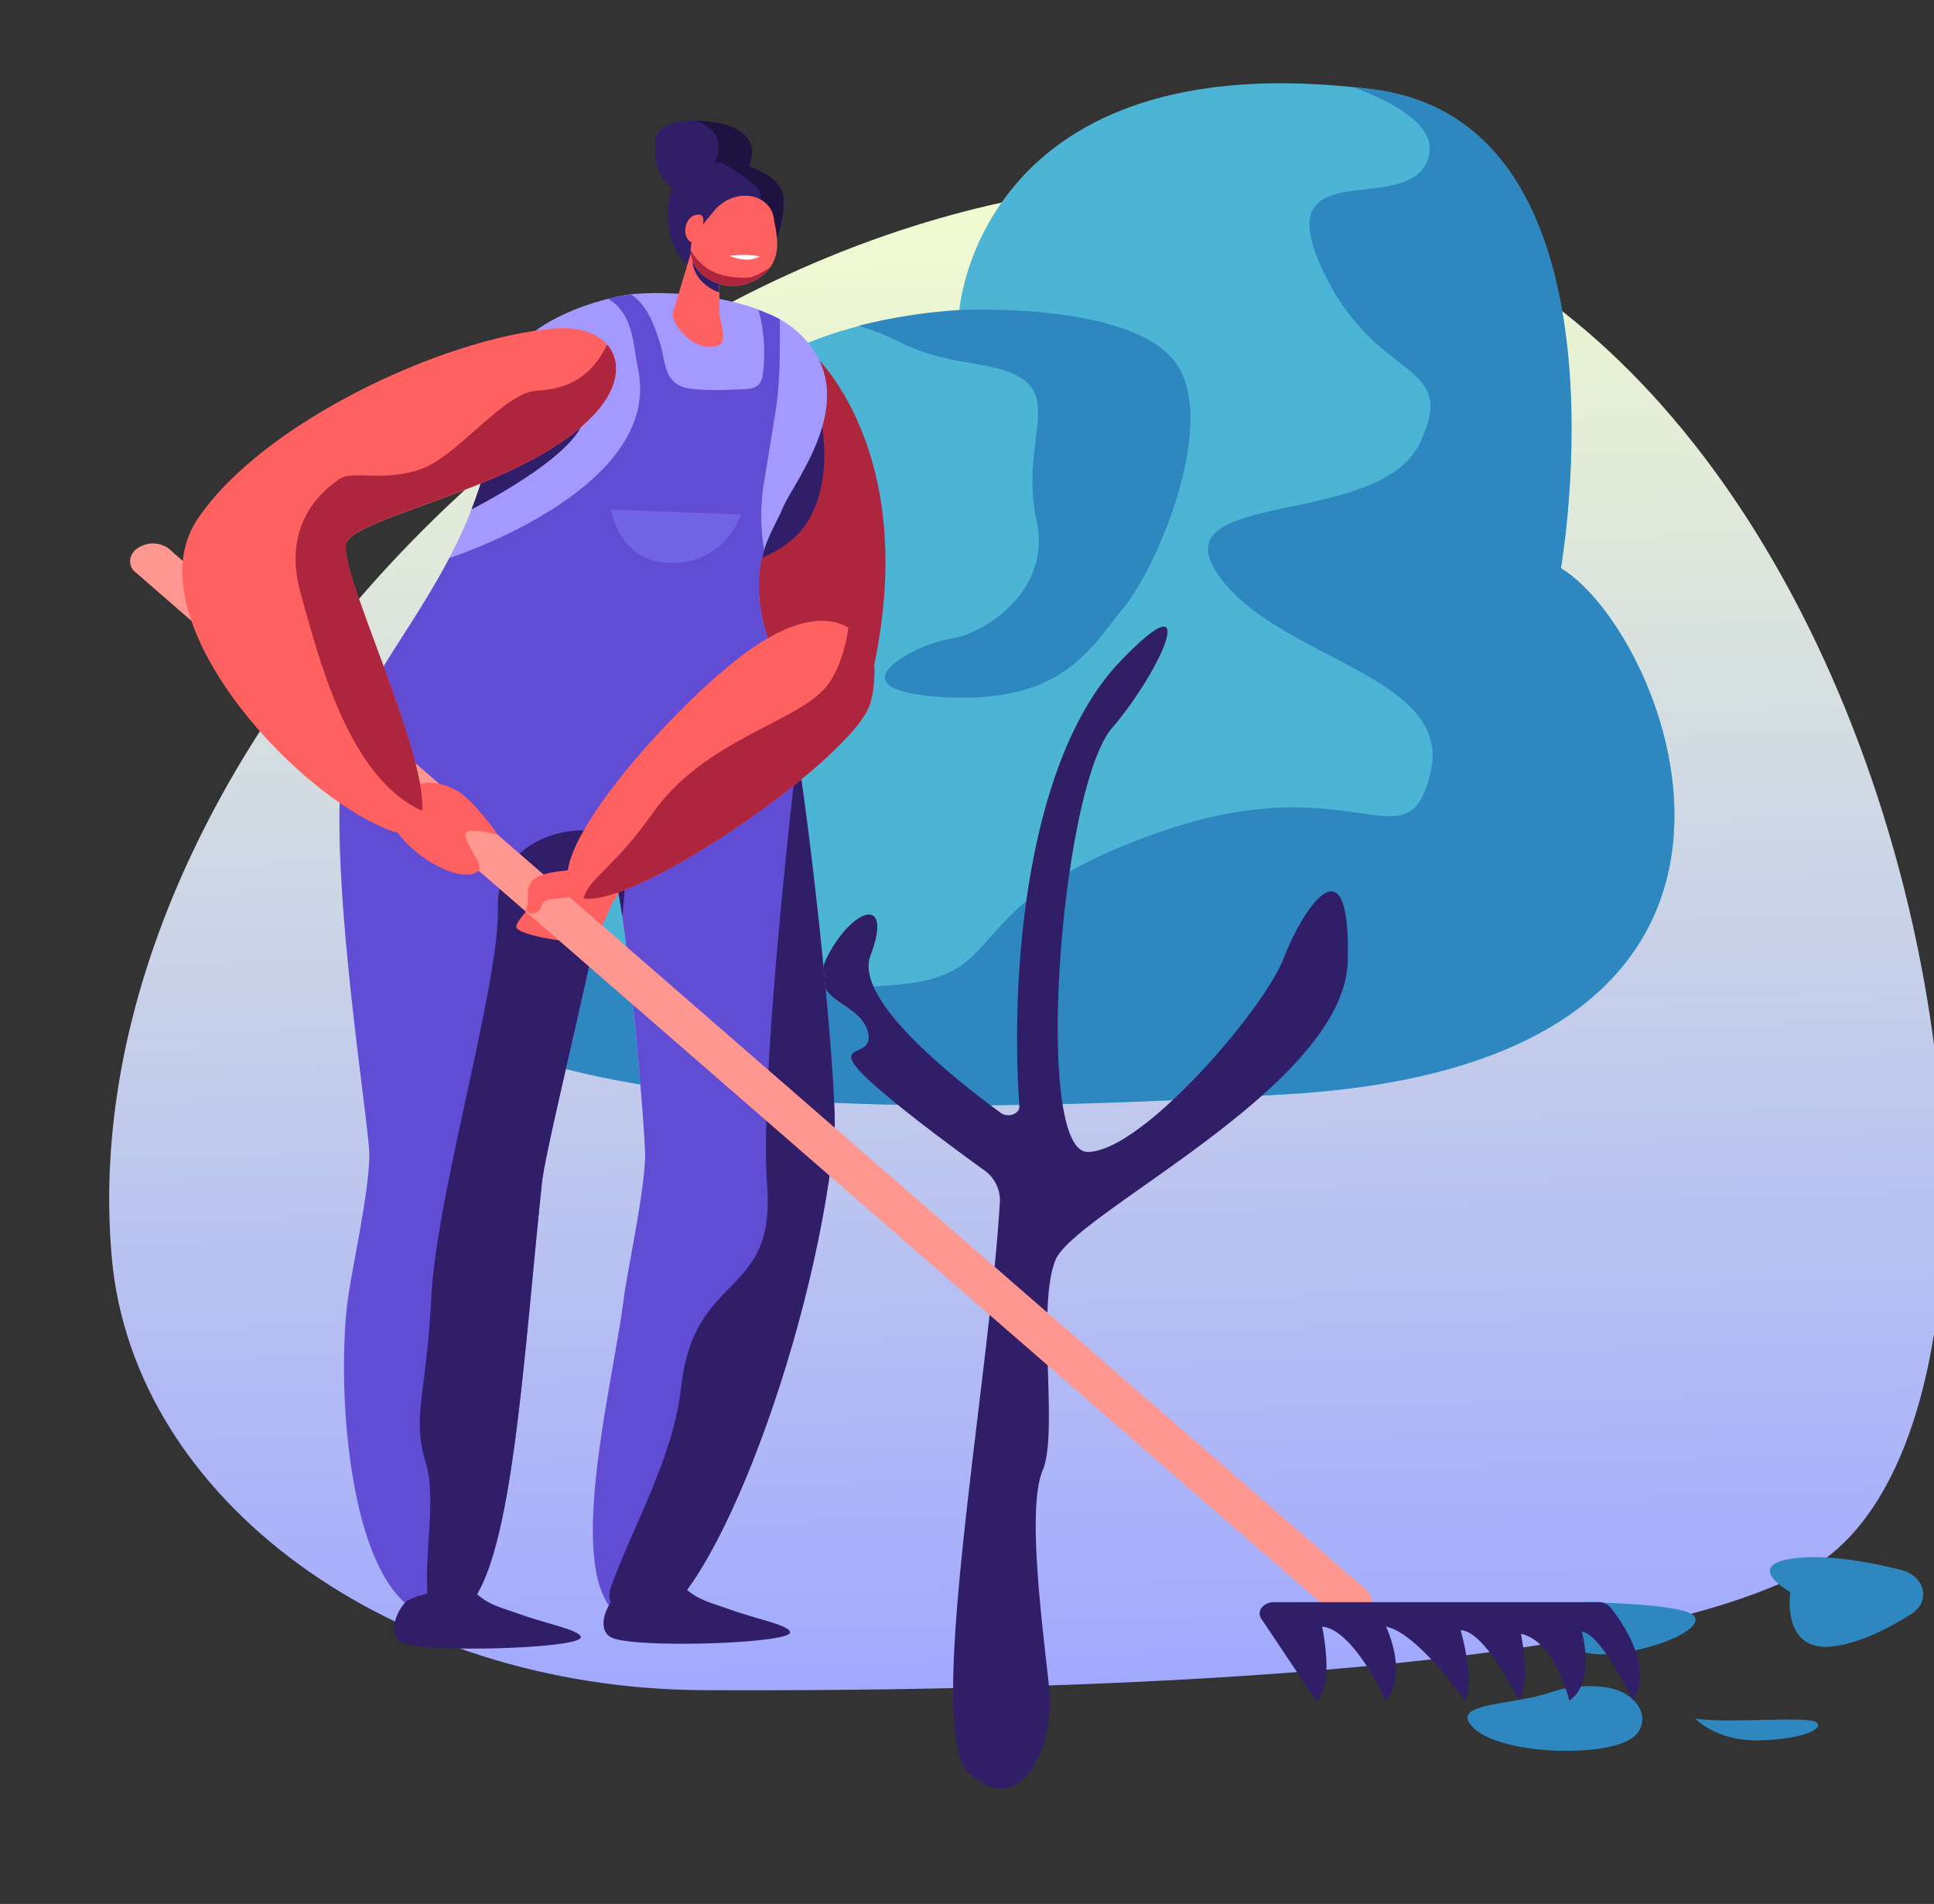 <svg id="Réteg_1" data-name="Réteg 1" xmlns="http://www.w3.org/2000/svg" xmlns:xlink="http://www.w3.org/1999/xlink" viewBox="0 0 320 315"><rect x="0" y="0" width="320" height="315" fill="#333333" stroke="none"/><defs><style>.cls-1{fill:url(#_2);}.cls-2{fill:#4cb4d4;}.cls-3{fill:#2e88bf;}.cls-4{fill:#311e69;}.cls-5{fill:#ad263d;}.cls-6{fill:#a399ff;}.cls-7{fill:#ff6161;}.cls-8{fill:#614cd4;}.cls-9{fill:#1e1240;}.cls-10{fill:#fff;}.cls-11{fill:#ff9791;}.cls-12{fill:#7165e5;}</style><linearGradient id="_2" x1="347.28" y1="-174.06" x2="322.99" y2="72.84" gradientTransform="translate(-157.36 247.77) rotate(-7.31)" gradientUnits="userSpaceOnUse"><stop offset="0" stop-color="#f2fccf"/><stop offset="1" stop-color="#a1a9ff"/></linearGradient></defs><path class="cls-1" d="M18.5,208.13c3.62,40.16,46.44,71.27,97.91,71.5,61,.27,149.83-2.5,182.17-19.58C349.79,233,316,28.92,196.17,30,103.81,30.86,10.91,123.93,18.5,208.13Z"/><path class="cls-2" d="M158.73,51.34S134,52.39,123,63.53c-19.15,19.4-10.57,36.58-3.86,44.34,0,0-41.31.69-53.35,28.82-19.3,45.12,55.55,49.88,147.45,44.34s62.69-76.49,45-87c0,0,12.93-73.71-31.17-79.25C162,6.57,158.73,51.34,158.73,51.34Z"/><path class="cls-3" d="M258.27,94S271.2,20.3,227.1,14.76c-1.11-.14-2.19-.26-3.27-.37,7.35,2.74,14,6.64,12.55,11.59-3,10.39-26.6-1.25-17.73,18.29s23.08,15,16.24,29.1-43,7.48-33.41,21.61,39.07,16.63,35.22,32.84-12.34-1.66-45.3,10-23.93,22.86-41.47,24.94-35.08-1.66-65.37-12.89C75,146.3,68.74,142.71,64.7,139.46,49.62,182,123.23,186.46,213.22,181,305.12,175.49,275.91,104.54,258.27,94Z"/><path class="cls-3" d="M148.87,56.6c8.86,4.44,16.51,2.77,21,6.65s-.82,11.64,1.66,23-8.5,18.57-14.17,19.4-20.9,8.59-1.06,9.7,24.45-8.59,29.76-15,15.94-31,8.15-40.74-35.49-8.31-35.49-8.31a89.77,89.77,0,0,0-16.63,2.6A41.47,41.47,0,0,1,148.87,56.6Z"/><path class="cls-4" d="M212.38,158.58c-3.19,8.32-23.39,32-32.42,32s-4.49-60.1,4-70.08,15-25.31,1.32-11C170.61,124.89,167,158.3,168.66,183c.09,1.29-1.87,2-3.08,1.12-9.31-6.84-24.18-19.11-21.56-26,3.76-9.89-2.63-8.15-6.9-.3s4.76,7.58,6.38,12.58-6.15,1.83-.71,7.35c4.06,4.12,14.71,12,19.9,15.75a6.11,6.11,0,0,1,2.76,5.25c-1.86,30.9-12.59,87.53-5.16,94.55,8.51,8,14.35-4.19,13.29-14.17s-3.72-29.63-1.06-35.86-1.07-26.91,2.12-34.8S222.48,179.78,223,159,215.57,150.27,212.38,158.58Z"/><path class="cls-3" d="M271.74,284.3c-.12-2.7-2.95-4.83-6.37-5.19a20.29,20.29,0,0,0-8.73.86c-6.45,2.24-17.37,1.68-12.72,6s21,4.76,25.72,1.82A3.81,3.81,0,0,0,271.74,284.3Z"/><path class="cls-3" d="M265.69,265.18s-8.23-1.12-8.41,2.81,3.94,6.58,11.1,5.46,13.25-4.06,12-6S265.69,265.18,265.69,265.18Z"/><path class="cls-3" d="M296.22,263.41s-8.59-4.8,1.62-5.69c5.23-.45,11.66.76,16.68,2,4.07,1.05,5,5.22,1.7,7.33-3.55,2.26-8.1,4.61-12.48,5.28C294.61,273.78,296.22,263.41,296.22,263.41Z"/><path class="cls-3" d="M280.54,284.34s3.31,3.7,10.35,3.6,11.16-1.92,9.63-3S285.72,285.18,280.54,284.34Z"/><path class="cls-5" d="M120.1,74.16l14.47-15.58s20.15,18,8.1,59.25c-.91,3.09-10.46,7.15-18.79-3.62C106.08,101.52,120.1,74.16,120.1,74.16Z"/><path class="cls-4" d="M134.88,65.09S138.8,77,134,85.69c-3.9,7.16-14.39,8.42-14.39,8.42Z"/><path class="cls-6" d="M61.13,191.37c.14-5.42-9.11-59.77-2.7-72.31,8.94-17.5,21.85-28.78,24.41-55.51C84,52.79,101.2,49,104.56,48.66c9.39-.82,21.59,1.25,27,5.89,12.11,10.35-.1,24.78-2.09,29.6s-7.61,10.84-.29,27c3.05,6.76,9.73,68.25,8.81,77.11-3.61,34.94-21.64,80.25-31.44,80.25-15.46,0-5.48-37.3-3.41-53.26.63-4.94,3.43-17.53,3.59-23.9.1-3.87-3.63-48.89-6.13-49,.08,6.44-10.26,46.64-11,53.31-3.61,34.95-5.35,71.15-15.66,71.92-15.86,1.18-18.53-36.41-16.47-52.37C58.18,210.33,61,197.74,61.13,191.37Z"/><path class="cls-7" d="M100.66,49.4l1.12-.26Z"/><path class="cls-7" d="M101.92,49.11l1-.2Z"/><path class="cls-7" d="M103,48.89c.62-.11,1.13-.19,1.5-.22C104.11,48.7,103.6,48.78,103,48.89Z"/><path class="cls-7" d="M73.38,94.12c-.06.1-.11.21-.17.32h0Z"/><path class="cls-8" d="M73.38,94.12c.27-.49.54-1,.8-1.49Z"/><path class="cls-8" d="M101.78,49.14l.14,0Z"/><polygon class="cls-8" points="100.66 49.4 100.66 49.4 100.66 49.4 100.66 49.4"/><path class="cls-8" d="M127.29,52l.12,0Z"/><path class="cls-8" d="M102.87,48.91l.11,0Z"/><path class="cls-8" d="M134.92,147.39c-1.9-16.78-4.24-32.94-5.72-36.22-4.42-9.78-4.13-15.81-2.76-20.14a33.92,33.92,0,0,1-.17-10.34q1-6.18,2-12.34c.86-5.18.76-10.29.76-15.52-.51-.29-1.07-.56-1.64-.82l-.12,0c-.56-.25-1.16-.5-1.77-.73a26.91,26.91,0,0,1,.68,10.89c-.42,2.29-2,2.22-4.7,2.28a44.81,44.81,0,0,1-7.33-.14c-4.29-.65-4-4.29-4.79-7-.88-2.88-2-6.54-4.9-8.6h0c-.37,0-.88.11-1.5.22l-.11,0-1,.2-.14,0-1.12.26h0c4.32,2.6,4.13,7.72,5,11.73C109.69,81,74.35,92.32,74.35,92.32l-.17.31c-.26.5-.53,1-.8,1.49l-.17.31h0C68.5,102.93,63,110.2,58.43,119.06c-2.72,5.33-2.62,18.19-1.61,31.65,1.37,18.23,4.39,37.54,4.31,40.66-.15,6.37-3,19-3.59,23.9-2.06,16,.61,53.55,16.47,52.37,10.31-.77,12-37,15.66-71.92.49-4.71,5.79-26.17,8.84-40.63,1.26-6,2.14-10.79,2.11-12.68.87,0,1.88,5.42,2.82,12.64,1.8,13.64,3.37,33.79,3.31,36.32-.16,6.37-3,19-3.59,23.9-2.07,16-12,53.26,3.41,53.26,9.8,0,27.83-45.31,31.44-80.25C138.48,183.72,136.94,165.21,134.92,147.39Z"/><path class="cls-4" d="M74,267.64c10.31-.77,12-37,15.66-71.92.49-4.71,5.79-26.17,8.84-40.63,1.26-6,2.14-10.79,2.11-12.68.72,0,1.54,3.76,2.34,9.17.63-5.13.77-10.72-1.18-12.58-3.9-3.72-19.69-1.4-19.39,11.18s-10.12,47.26-11,64.25-3.28,19.79-.9,27.7c2,6.46-1,17.7.73,25.29A8.91,8.91,0,0,0,74,267.64Z"/><path class="cls-4" d="M131.93,124.41c-1.41,12.15-6.23,55.61-5,71.77,1.41,18.86-12.15,13.9-14.26,33.51-1.23,11.48-8.43,23.82-11.62,33-1,2.88,1.64,5.84,5.46,5.88h.09c9.8,0,27.83-45.31,31.44-80.25C138.7,181.59,135.07,144.9,131.93,124.41Z"/><path class="cls-4" d="M96.58,67.56c-1.23-3.94-8.79-.2-14.81,3.54A73.72,73.72,0,0,1,78,84.29C83.18,81.59,98.33,73.12,96.58,67.56Z"/><path class="cls-4" d="M124.41,25.13s.49-3.76-6-4.84-9.87.6-10,3.05-.31,9.55,8.56,9A7.48,7.48,0,0,0,124.41,25.13Z"/><path class="cls-9" d="M118.46,20.29a23.66,23.66,0,0,0-3.34-.33c4.14,1.45,3.78,4.3,3.78,4.3s-.15,6.6-7.06,7.21a9.69,9.69,0,0,0,5.19.91,7.48,7.48,0,0,0,7.38-7.25S124.9,21.37,118.46,20.29Z"/><path class="cls-4" d="M123.46,27.43s6,1.48,6.18,5.46S127.9,46,120.14,45.31s-8.13-3.35-9-5.68S108,24.06,123.46,27.43Z"/><path class="cls-7" d="M114.45,41.43l-3.1,10.26c-.5,1.69,3.59,7,7.62,5.43,1.18-.46.53-3,.09-4.94L119,42.9Z"/><path class="cls-4" d="M119,48.41c-4.46-1.76-4.41-5.17-4.41-5.17l4.38,1Z"/><path class="cls-9" d="M120.14,45.31c7.76.67,9.69-8.44,9.5-12.42s-6.18-5.46-6.18-5.46a22.38,22.38,0,0,0-4.1-.53c2.08,1.16,5.32,3.16,6.37,4.84s-3.2,8.92-6.2,13.51Z"/><path class="cls-7" d="M118.45,34.54,115.59,38c-2.28,2.72-1.56,6.46,1.87,8.3a7.7,7.7,0,0,0,9.85-1.91c2.2-2.87.95-6.44.75-8.16C127.59,32.29,122.11,30.79,118.45,34.54Z"/><path class="cls-10" d="M120.74,42.34a15.48,15.48,0,0,1,5,.07S124,43.67,120.74,42.34Z"/><path class="cls-5" d="M118.57,45.21a12.77,12.77,0,0,0,5.59.67,11.13,11.13,0,0,0,3.26-1.68l-.11.16a7.7,7.7,0,0,1-9.85,1.91,5.55,5.55,0,0,1-3.18-4.88A8.61,8.61,0,0,0,118.57,45.21Z"/><path class="cls-7" d="M116.34,38a3.92,3.92,0,0,1,0-1.08c.11-.68.08-1.71-1.29-1.34-2,.53-2.34,4.17-.24,4.66C116.41,40.62,116.43,38.91,116.34,38Z"/><path class="cls-7" d="M101.25,149.46s-2,5-3,6.08-13.15-.69-12.83-2.3,5.23-5.81,5.27-7.9S107,142.32,101.25,149.46Z"/><path class="cls-11" d="M224.91,267.5a4.41,4.41,0,0,1-5-1.12L22.05,94.35c-1.06-1.41-.45-3.23,1.35-4a4.42,4.42,0,0,1,5.18,1l197.84,172c1.06,1.41.45,3.23-1.35,4.05Z"/><path class="cls-7" d="M91.59,54.36C73,56,43.1,70.15,32.61,86s15.23,44.84,31.72,51.3-9.14-42.17-7-47.49c1.85-4.56,30.28-9.17,41.33-21.61C105.31,60.68,101.21,53.51,91.59,54.36Z"/><path class="cls-7" d="M68.41,130.11s2.7-1.77,7.14.67c2.88,1.58,6.84,7.37,6.84,7.37s-4.7-1.35-5.33-.3,3.13,5.37,2.15,6.21c-3,2.6-12.5-3.1-14.51-8.32S68.41,130.11,68.41,130.11Z"/><path class="cls-5" d="M98.67,68.16c3.81-4.29,4.08-8.48,1.81-11.11-1.2,1.92-3.35,7.21-11.68,7.59-5.39.24-13.23,11-19.23,13-6.47,2.2-11.1.06-13.4,1.61-4.45,3-9.26,8.93-6.4,19s7.72,30.41,20.1,35.89c.61-10.55-14.19-40.29-12.53-44.39C59.19,85.21,87.62,80.6,98.67,68.16Z"/><path class="cls-7" d="M144,116.35c-2.67,9.2-41.58,35.87-48.42,32-8.4-4.79,16-31.89,28.18-40.63C140,96.05,146.66,107.23,144,116.35Z"/><path class="cls-5" d="M144,116.35c1.45-5,.76-13.14-3.46-15.26.11,2.73-1,9.28-4,12.72-5,5.8-20,8.6-28.56,20.74-6.47,9.16-10.72,10.89-11.42,14.1C105.51,150.1,141.46,125.18,144,116.35Z"/><path class="cls-7" d="M93.12,144.11s-3.69.2-5,1.56-.44,3.47-1,4.53,2.14,1.49,2.46-.34,5-.74,5.34-2S94,144,93.12,144.11Z"/><path class="cls-4" d="M120.74,266.27c-2.94-1.06-5-1.49-7-3.18a1.43,1.43,0,0,1-.35-.51,2.42,2.42,0,0,0-2.91-1c-2.73.91-7.9,1.48-9,2.94-1.91,2.43-2.37,5.59-.11,6.49,4.34,1.72,29.78.9,29.37-1C130.41,268.83,125.16,267.86,120.74,266.27Z"/><path class="cls-4" d="M86.11,267.09c-3-1.06-5-1.49-7-3.18a1.49,1.49,0,0,1-.36-.52,2.39,2.39,0,0,0-2.9-1c-2.74.91-7.91,1.48-9,2.94-1.92,2.43-2.38,5.59-.11,6.49,4.33,1.71,29.78.89,29.36-1C95.77,269.64,90.52,268.67,86.11,267.09Z"/><path class="cls-4" d="M210.82,265.07h53.66a2.61,2.61,0,0,1,2,.88c2,2.51,7.14,9.89,3.73,15.41,0,0-5.36-11.17-8.48-11.4,0,0,2.38,8.38-2.08,11.4,0,0-2.24-9.78-8-11.06,0,0,1.64,7.57-.3,11.06,0,0-5.65-11.64-9.67-11.64,0,0,2.38,8.15.74,11.64,0,0-8-11.32-13.1-12.24,0,0,3.73,7.47,0,12.24,0,0-5.35-11.79-10.56-12.24,0,0,2.16,10-1,12.24l-9.06-13.54C207.86,266.57,209,265.07,210.82,265.07Z"/><path class="cls-12" d="M101.11,84.29l21.46.84a11.78,11.78,0,0,1-11.26,8C102.35,93.26,101.11,84.29,101.11,84.29Z"/></svg>